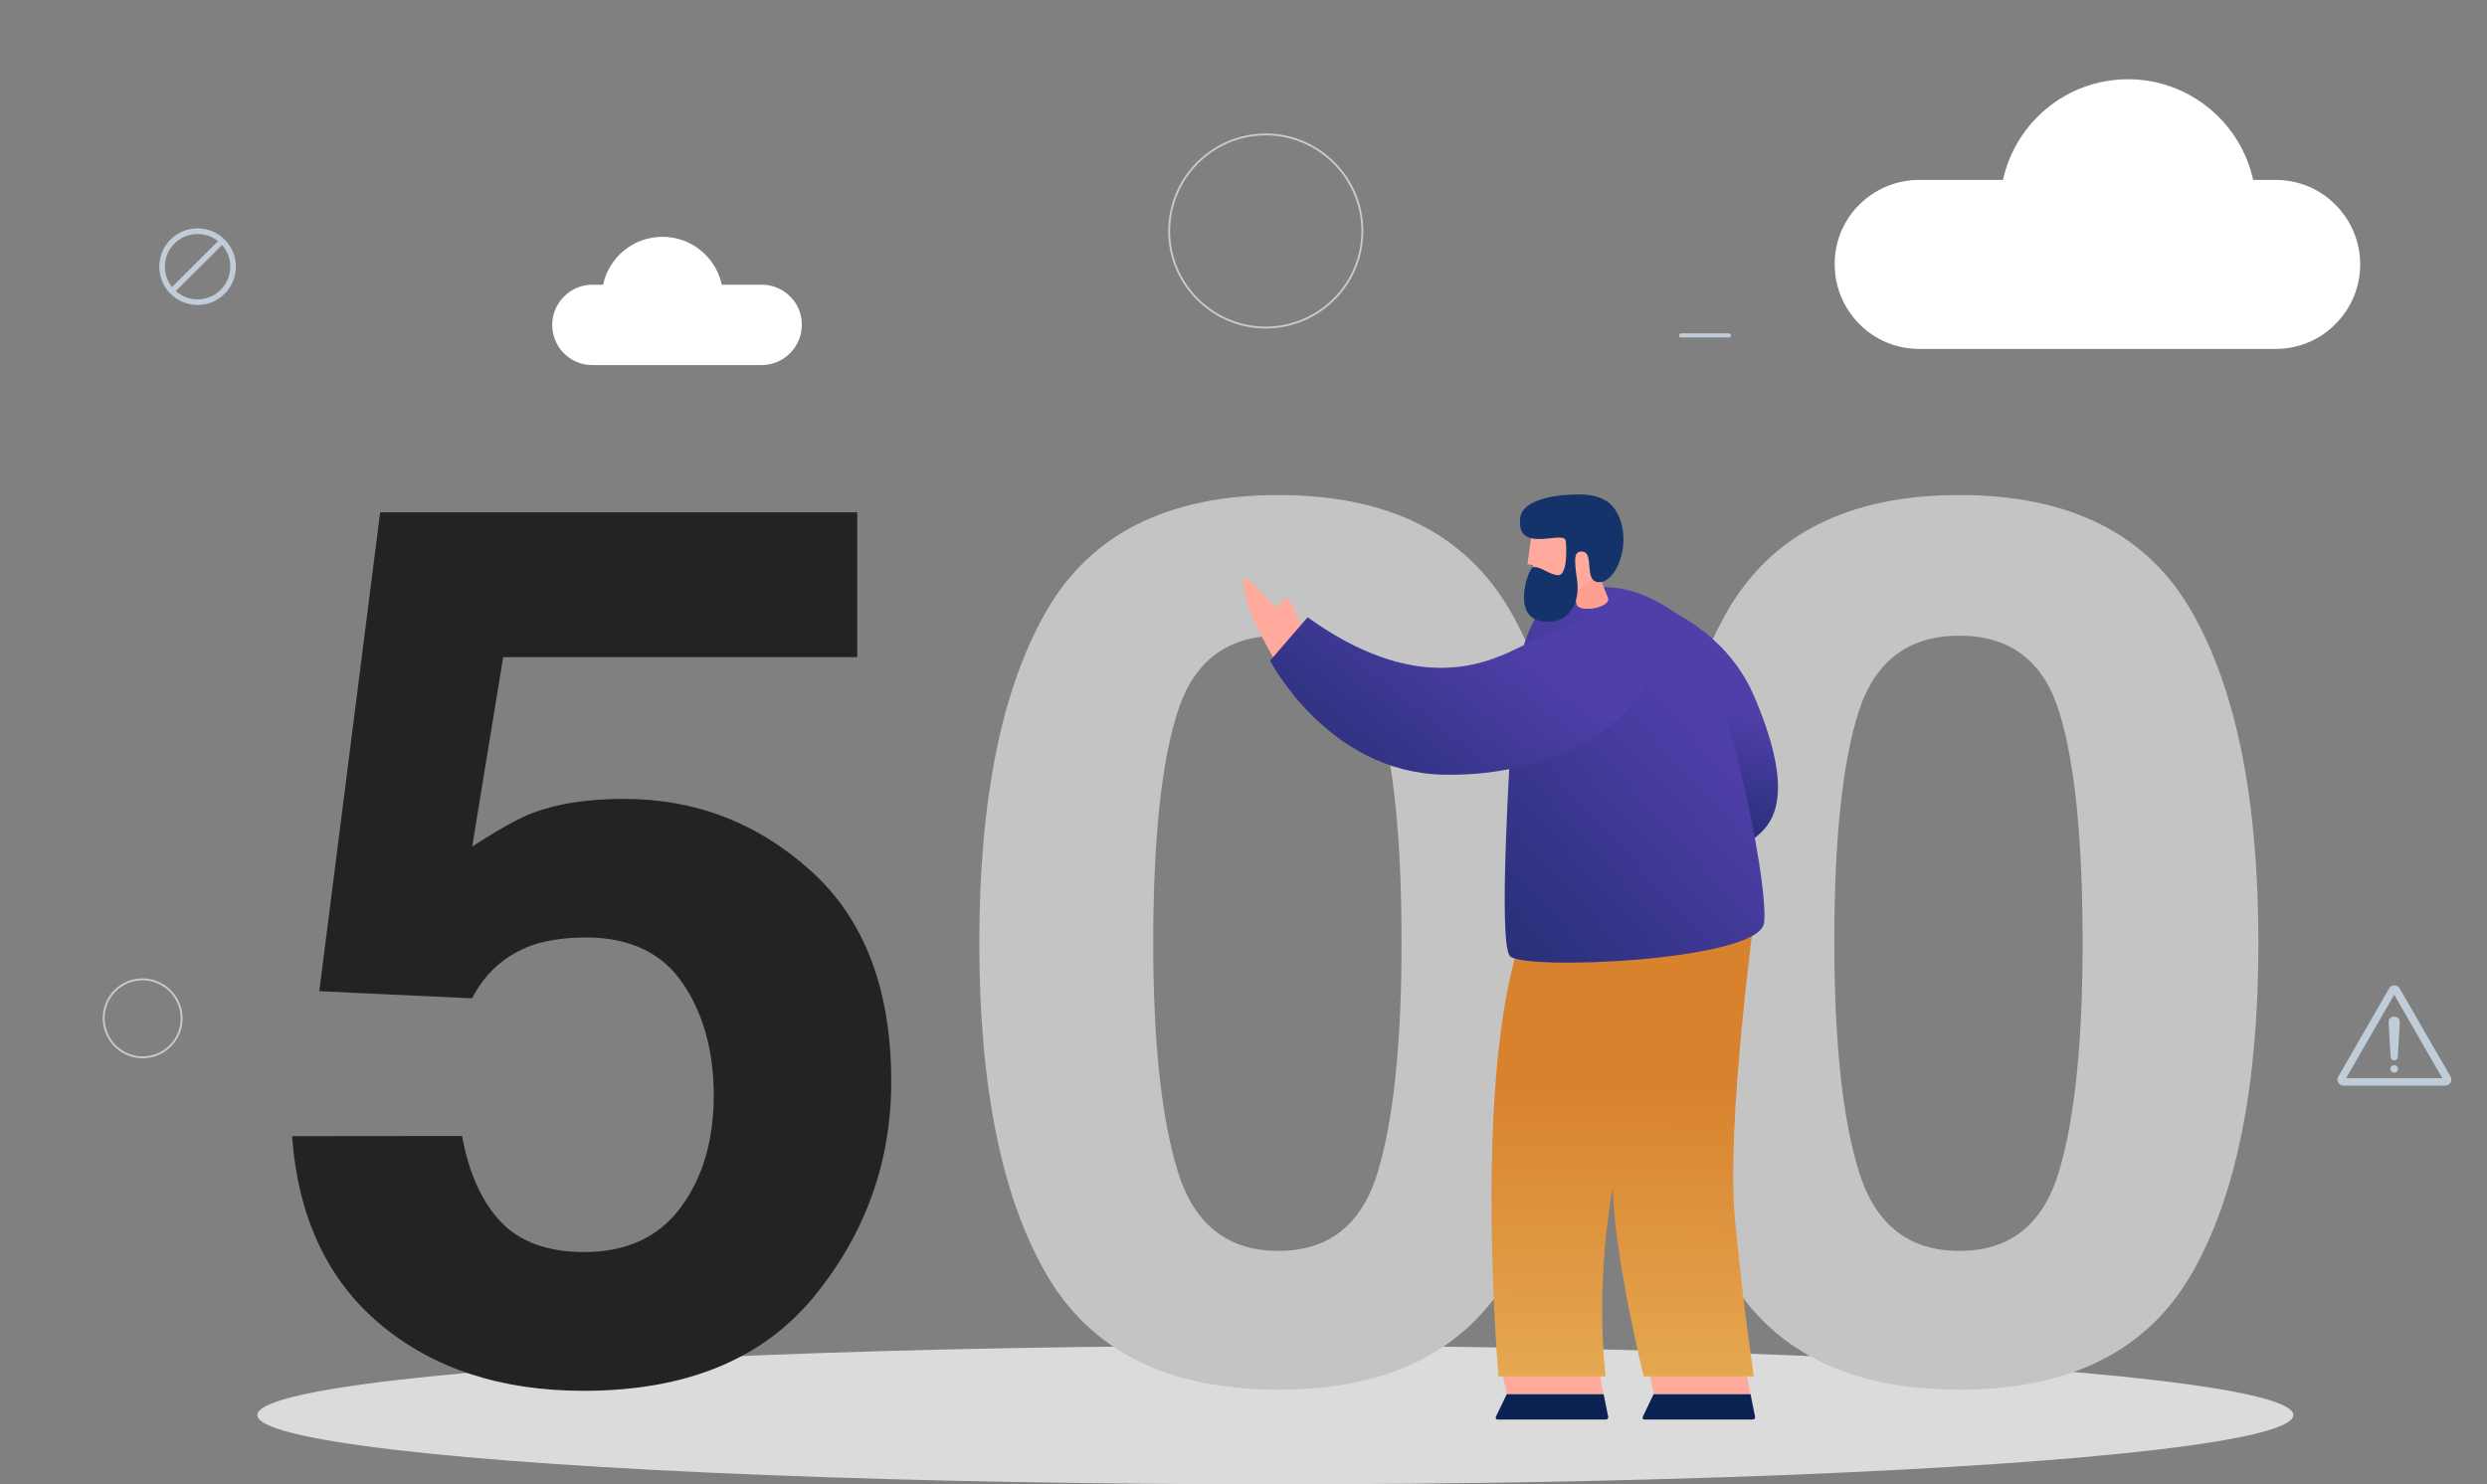 <?xml version="1.0" encoding="utf-8"?>
<!-- Generator: Adobe Illustrator 19.0.0, SVG Export Plug-In . SVG Version: 6.00 Build 0)  -->
<svg version="1.1" id="illustration" xmlns="http://www.w3.org/2000/svg" xmlns:xlink="http://www.w3.org/1999/xlink" x="0px"
	 y="0px" viewBox="364 25.5 1324.1 790.4" style="enable-background:new 364 25.5 1324.1 790.4;" xml:space="preserve">
<rect x="364" y="25.5" width="1324.1" height="790.4" fill="#808080" stroke="none"/>
<style type="text/css">
	.st0{fill:#FFFFFF;}
	.st1{clip-path:url(#SVGID_5_);}
	.st2{clip-path:url(#SVGID_6_);fill:url(#SVGID_7_);}
	.st3{fill:#DBDBDB;}
	.st4{fill:#232323;}
	.st5{fill:#C4C4C4;}
	.st6{fill:#FFAA9D;}
	.st7{fill:#0B2252;}
	.st8{fill:url(#SVGID_8_);}
	.st9{fill:url(#SVGID_9_);}
	.st10{fill:url(#SVGID_10_);}
	.st11{fill:#FF9F91;}
	.st12{fill:#14336A;}
	.st13{fill:url(#SVGID_11_);}
	.st14{fill:#C0CCD8;}
	.st15{fill:none;stroke:#C0CCD8;stroke-linecap:round;stroke-linejoin:round;stroke-miterlimit:10;}
	.st16{fill:none;stroke:#C0CCD8;stroke-width:3;stroke-miterlimit:10;}
</style>
<g>
	<path class="st0" d="M1353.9,134.5c8.1-8.1,19.4-13.2,31.8-13.2h44.7c6.7-30.6,33.9-53.6,66.6-53.6c32.6,0,59.9,23,66.6,53.6h12
		c12.4,0,23.7,5,31.8,13.2c8.1,8.1,13.2,19.4,13.2,31.8l0,0c0,13.7-6.2,26-15.9,34.3c-7.8,6.7-18,10.7-29.1,10.7h-189.8
		c-12.4,0-23.7-5-31.8-13.2c-8.1-8.1-13.2-19.4-13.2-31.8l0,0C1340.7,153.9,1345.7,142.6,1353.9,134.5z"/>
	<path class="st0" d="M784.7,183.4c-3.9-3.9-9.2-6.3-15.1-6.3h-21.3c-3.2-14.6-16.1-25.5-31.6-25.5s-28.5,10.9-31.6,25.5h-5.7
		c-5.9,0-11.2,2.4-15.1,6.3c-3.9,3.9-6.3,9.2-6.3,15.1l0,0c0,6.5,2.9,12.4,7.5,16.3c3.7,3.2,8.6,5.1,13.8,5.1h90.2
		c5.9,0,11.2-2.4,15.1-6.3c3.9-3.9,6.3-9.2,6.3-15.1l0,0C791,192.6,788.6,187.2,784.7,183.4z"/>
	<g>
		<g>
			<g>
				<defs>
					<polygon id="SVGID_3_" points="365,26.5 366,26.5 365,27.5 					"/>
				</defs>
				<defs>
					<polygon id="SVGID_4_" points="363,24.5 362,24.5 363,23.5 					"/>
				</defs>
				<clipPath id="SVGID_5_">
					<use xlink:href="#SVGID_3_"  style="overflow:visible;"/>
				</clipPath>
				<clipPath id="SVGID_6_" class="st1">
					<use xlink:href="#SVGID_4_"  style="overflow:visible;"/>
				</clipPath>
				
					<radialGradient id="SVGID_7_" cx="718.903" cy="487.293" r="359.827" gradientTransform="matrix(1.561 0 0 -4.539 -78.919 2990.716)" gradientUnits="userSpaceOnUse">
					<stop  offset="0" style="stop-color:#FFFFFF"/>
					<stop  offset="0.987" style="stop-color:#000000"/>
				</radialGradient>
				<ellipse class="st2" cx="1043" cy="779" rx="542" ry="36.9"/>
			</g>
		</g>
		<ellipse class="st3" cx="1043" cy="779" rx="542" ry="36.9"/>
		<g>
			<g>
				<path class="st4" d="M610,630.4c3.6,19.7,10.5,35,20.6,45.7c10.2,10.7,25,16.1,44.5,16.1c22.5,0,39.5-7.9,51.3-23.7
					c11.7-15.8,17.6-35.7,17.6-59.7c0-23.6-5.5-43.5-16.5-59.7s-28.2-24.4-51.5-24.4c-11,0-20.5,1.4-28.6,4.1
					c-14.2,5.1-24.9,14.5-32.1,28.3l-81.3-3.8l32.4-255h254v77.1H631.9l-16.5,100.9c14-9.1,24.9-15.2,32.7-18.1
					c13.1-4.9,29.2-7.3,48-7.3c38.2,0,71.4,12.8,99.8,38.5c28.4,25.7,42.6,63,42.6,112.1c0,42.7-13.7,80.8-41,114.3
					c-27.4,33.5-68.3,50.3-122.8,50.3c-43.9,0-79.9-11.8-108.1-35.3c-28.2-23.6-43.9-57-47.1-100.3L610,630.4L610,630.4z"/>
				<path class="st5" d="M1168.3,351.2c23.7,41.4,35.5,100.2,35.5,176.4s-11.8,134.9-35.5,176.1c-23.7,41.2-64.9,61.8-123.7,61.8
					c-58.8,0-100-20.6-123.7-61.8s-35.5-99.9-35.5-176.1s11.8-135,35.5-176.4s64.9-62.1,123.7-62.1
					C1103.4,289.1,1144.6,309.8,1168.3,351.2z M991.1,649.4c8.7,28.1,26.5,42.2,53.5,42.2s44.6-14.1,53-42.2
					c8.4-28.1,12.6-68.7,12.6-121.8c0-55.6-4.2-96.8-12.6-123.5s-26.1-40.1-53-40.1c-27,0-44.8,13.4-53.5,40.1S978,472,978,527.6
					C978,580.7,982.4,621.3,991.1,649.4z"/>
				<path class="st5" d="M1530.9,351.2c23.7,41.4,35.5,100.2,35.5,176.4s-11.8,134.9-35.5,176.1s-64.9,61.8-123.7,61.8
					s-100-20.6-123.7-61.8c-23.6-41.2-35.5-99.9-35.5-176.1s11.8-135,35.5-176.4s64.9-62.1,123.7-62.1
					C1466,289.1,1507.3,309.8,1530.9,351.2z M1353.7,649.4c8.7,28.1,26.5,42.2,53.5,42.2s44.6-14.1,53-42.2
					c8.4-28.1,12.6-68.7,12.6-121.8c0-55.6-4.2-96.8-12.6-123.5s-26.1-40.1-53-40.1c-27,0-44.8,13.4-53.5,40.1
					s-13.1,67.9-13.1,123.5C1340.7,580.7,1345,621.3,1353.7,649.4z"/>
			</g>
			<g>
				<polygon class="st6" points="1293,752.6 1296,767.9 1244.5,767.9 1241.3,752.6 				"/>
				<path class="st7" d="M1296,767.9l2.4,12c0.2,0.8-0.4,1.5-1.2,1.5h-57.7c-0.7,0-1.2-0.7-0.9-1.4l5.8-12.1H1296z"/>
				<polygon class="st6" points="1214.8,752.6 1217.8,767.9 1166.3,767.9 1163,752.6 				"/>
				<path class="st7" d="M1217.8,767.9l2.4,12c0.2,0.8-0.4,1.5-1.2,1.5h-57.7c-0.7,0-1.2-0.7-0.9-1.4l5.8-12.1H1217.8z"/>
				
					<linearGradient id="SVGID_8_" gradientUnits="userSpaceOnUse" x1="393.391" y1="77.798" x2="390.976" y2="241.236" gradientTransform="matrix(-1 0 0 -1 1620.513 840.87)">
					<stop  offset="0" style="stop-color:#E5A951"/>
					<stop  offset="0.966" style="stop-color:#D9822E"/>
				</linearGradient>
				<path class="st8" d="M1298.1,513c0,0-15.2,111.6-10.4,161.7c4.8,50.1,10.1,83.7,10.1,83.7h-58.7c0,0-15.5-62.9-16.5-100.3
					c0,0-9.6,49.1-3.7,100.3h-57.1c0,0-15.7-178.9,17.4-246.6L1298.1,513z"/>
				
					<linearGradient id="SVGID_9_" gradientUnits="userSpaceOnUse" x1="1265.607" y1="442.921" x2="1247.412" y2="376.563" gradientTransform="matrix(1 0 0 -1 0 840.87)">
					<stop  offset="0" style="stop-color:#4F3FA9"/>
					<stop  offset="0.965" style="stop-color:#272F77"/>
				</linearGradient>
				<path class="st9" d="M1222.1,339.6c0,0,55.3,8.8,75.8,56.6c20.5,47.9,11.8,64.5,4.2,72.1c-7.5,7.6-22.7,14.7-22.7,14.7
					L1222.1,339.6z"/>
				
					<linearGradient id="SVGID_10_" gradientUnits="userSpaceOnUse" x1="1269.418" y1="429.943" x2="1144.083" y2="316.541" gradientTransform="matrix(1 0 0 -1 0 840.87)">
					<stop  offset="0" style="stop-color:#4F3FA9"/>
					<stop  offset="0.965" style="stop-color:#272F77"/>
				</linearGradient>
				<path class="st10" d="M1167.8,534.5c6,8,132.5,2.9,135.4-17.5c2.9-20.4-22.1-148.2-48.6-166.1c-24.8-16.8-42.1-13.5-58.2-9.7
					c-16,3.8-25.6,34.2-27.2,62.8C1167.7,432.5,1161.7,526.3,1167.8,534.5z"/>
				<g>
					<path class="st6" d="M1180,306.1l-2.8,19.9l3,0.3c0,0,0.3,16.8,12.3,15.7c3.4-0.3,8.1-2.6,9.2-1.9c1.4,0.9,1.4,5.5,1.6,6.8
						c0.6,5.2,18.8,2.3,16.6-3.2c-2.1-5.2-5.3-12.4-4.2-14.1c3.8-6.1,6.6-22-8.8-29.3C1194.7,294.4,1181,299.3,1180,306.1z"/>
					<path class="st11" d="M1220,343.7c-2.1-5.2-5.3-12.4-4.2-14.1c0,0-8.1,9.6-14.5,10.4l0,0c0.2,0,0.4,0,0.5,0.1
						c1.4,0.9,1.4,5.5,1.6,6.8C1204.1,352,1222.2,349.1,1220,343.7z"/>
					<path class="st12" d="M1205.8,319.2c7.7-0.4,0.9,15.8,9.3,16.3s16.4-16.9,12-31.7c-4.3-14.7-16-15.4-27.3-14.9
						c-11.3,0.5-25.4,3.8-26.4,12.2c-2.5,20.1,23.4,6.2,24.2,12.4c0.6,4.8,0.8,18.5-4.1,18.3c-4.9-0.3-9.3-4.9-13.3-4.3
						c-2.3,0.3-11.6,25.9,4.1,28.7c15.5,2.8,21.2-10.5,19.3-22.2C1202,322.9,1202.1,319.4,1205.8,319.2z"/>
				</g>
				<path class="st6" d="M1043.6,378.8c0,0-12.8-22.3-15.3-31.5c-2.5-9.3-3.4-13.4-1.2-13.9s14.6,15.4,16.8,15.1
					c2.2-0.4,2.5-4.1,5-4.5s7.1,16.1,10.1,16.6C1061.8,361.1,1047.5,378.5,1043.6,378.8z"/>
				
					<linearGradient id="SVGID_11_" gradientUnits="userSpaceOnUse" x1="1109.223" y1="490.78" x2="1009.162" y2="400.246" gradientTransform="matrix(0.987 -0.159 -0.159 -0.987 143.28 1019.148)">
					<stop  offset="0" style="stop-color:#4F3FA9"/>
					<stop  offset="0.965" style="stop-color:#272F77"/>
				</linearGradient>
				<path class="st13" d="M1060.2,354.2l-20,23.1c0,0,30.6,59.2,91.9,60.7c61.3,1.6,114-31,112.7-69.4c-1-30.4-53.7-7.4-72.7,2
					S1116.6,394.7,1060.2,354.2z"/>
			</g>
		</g>
	</g>
</g>
<g>
	<g>
		<g>
			<g>
				<path class="st14" d="M1666.9,603.4c-0.3,0.1-0.7,0.2-1,0.2h-54.2c-1.1,0-2.2-0.6-2.8-1.6c-0.6-1-0.6-2.2,0-3.2l27.1-47
					c0.6-1,1.6-1.6,2.8-1.6c1.1,0,2.2,0.6,2.8,1.6l27.1,47c0.6,1,0.6,2.2,0,3.2C1668.2,602.7,1667.6,603.2,1666.9,603.4z
					 M1613.1,599.6h51.2l-25.6-44.4L1613.1,599.6z"/>
			</g>
			<path class="st14" d="M1638.7,590.2L1638.7,590.2c-1,0-1.9-0.8-1.9-1.8l-1.1-18.5c-0.1-1.7,1.3-3.1,3-3.1l0,0
				c1.7,0,3.1,1.4,3,3.1l-1.1,18.5C1640.6,589.4,1639.7,590.2,1638.7,590.2z"/>
			<circle class="st14" cx="1638.7" cy="594.7" r="2"/>
		</g>
	</g>
</g>
<path class="st15" d="M1089.3,146.8c1,29.7-23.4,54-53.1,53.1c-26.9-0.9-48.9-22.8-49.7-49.7c-0.9-29.7,23.4-54,53.1-53.1
	C1066.5,98,1088.4,119.9,1089.3,146.8z"/>
<path class="st15" d="M460.7,567.1c0.4,12-9.4,21.8-21.4,21.4c-10.9-0.3-19.7-9.2-20.1-20.1c-0.4-12,9.4-21.8,21.4-21.4
	C451.5,547.4,460.3,556.2,460.7,567.1z"/>
<g>
	<g>
		<g>
			<circle class="st16" cx="469.2" cy="167.5" r="18.9"/>
			<line class="st16" x1="482" y1="154.1" x2="455.2" y2="180.8"/>
		</g>
	</g>
</g>
<path class="st14" d="M1284.5,205.2H1259c-0.6,0-1.1-0.5-1.1-1.1l0,0c0-0.6,0.5-1.1,1.1-1.1h25.5c0.6,0,1.1,0.5,1.1,1.1l0,0
	C1285.6,204.7,1285.1,205.2,1284.5,205.2z"/>
</svg>
